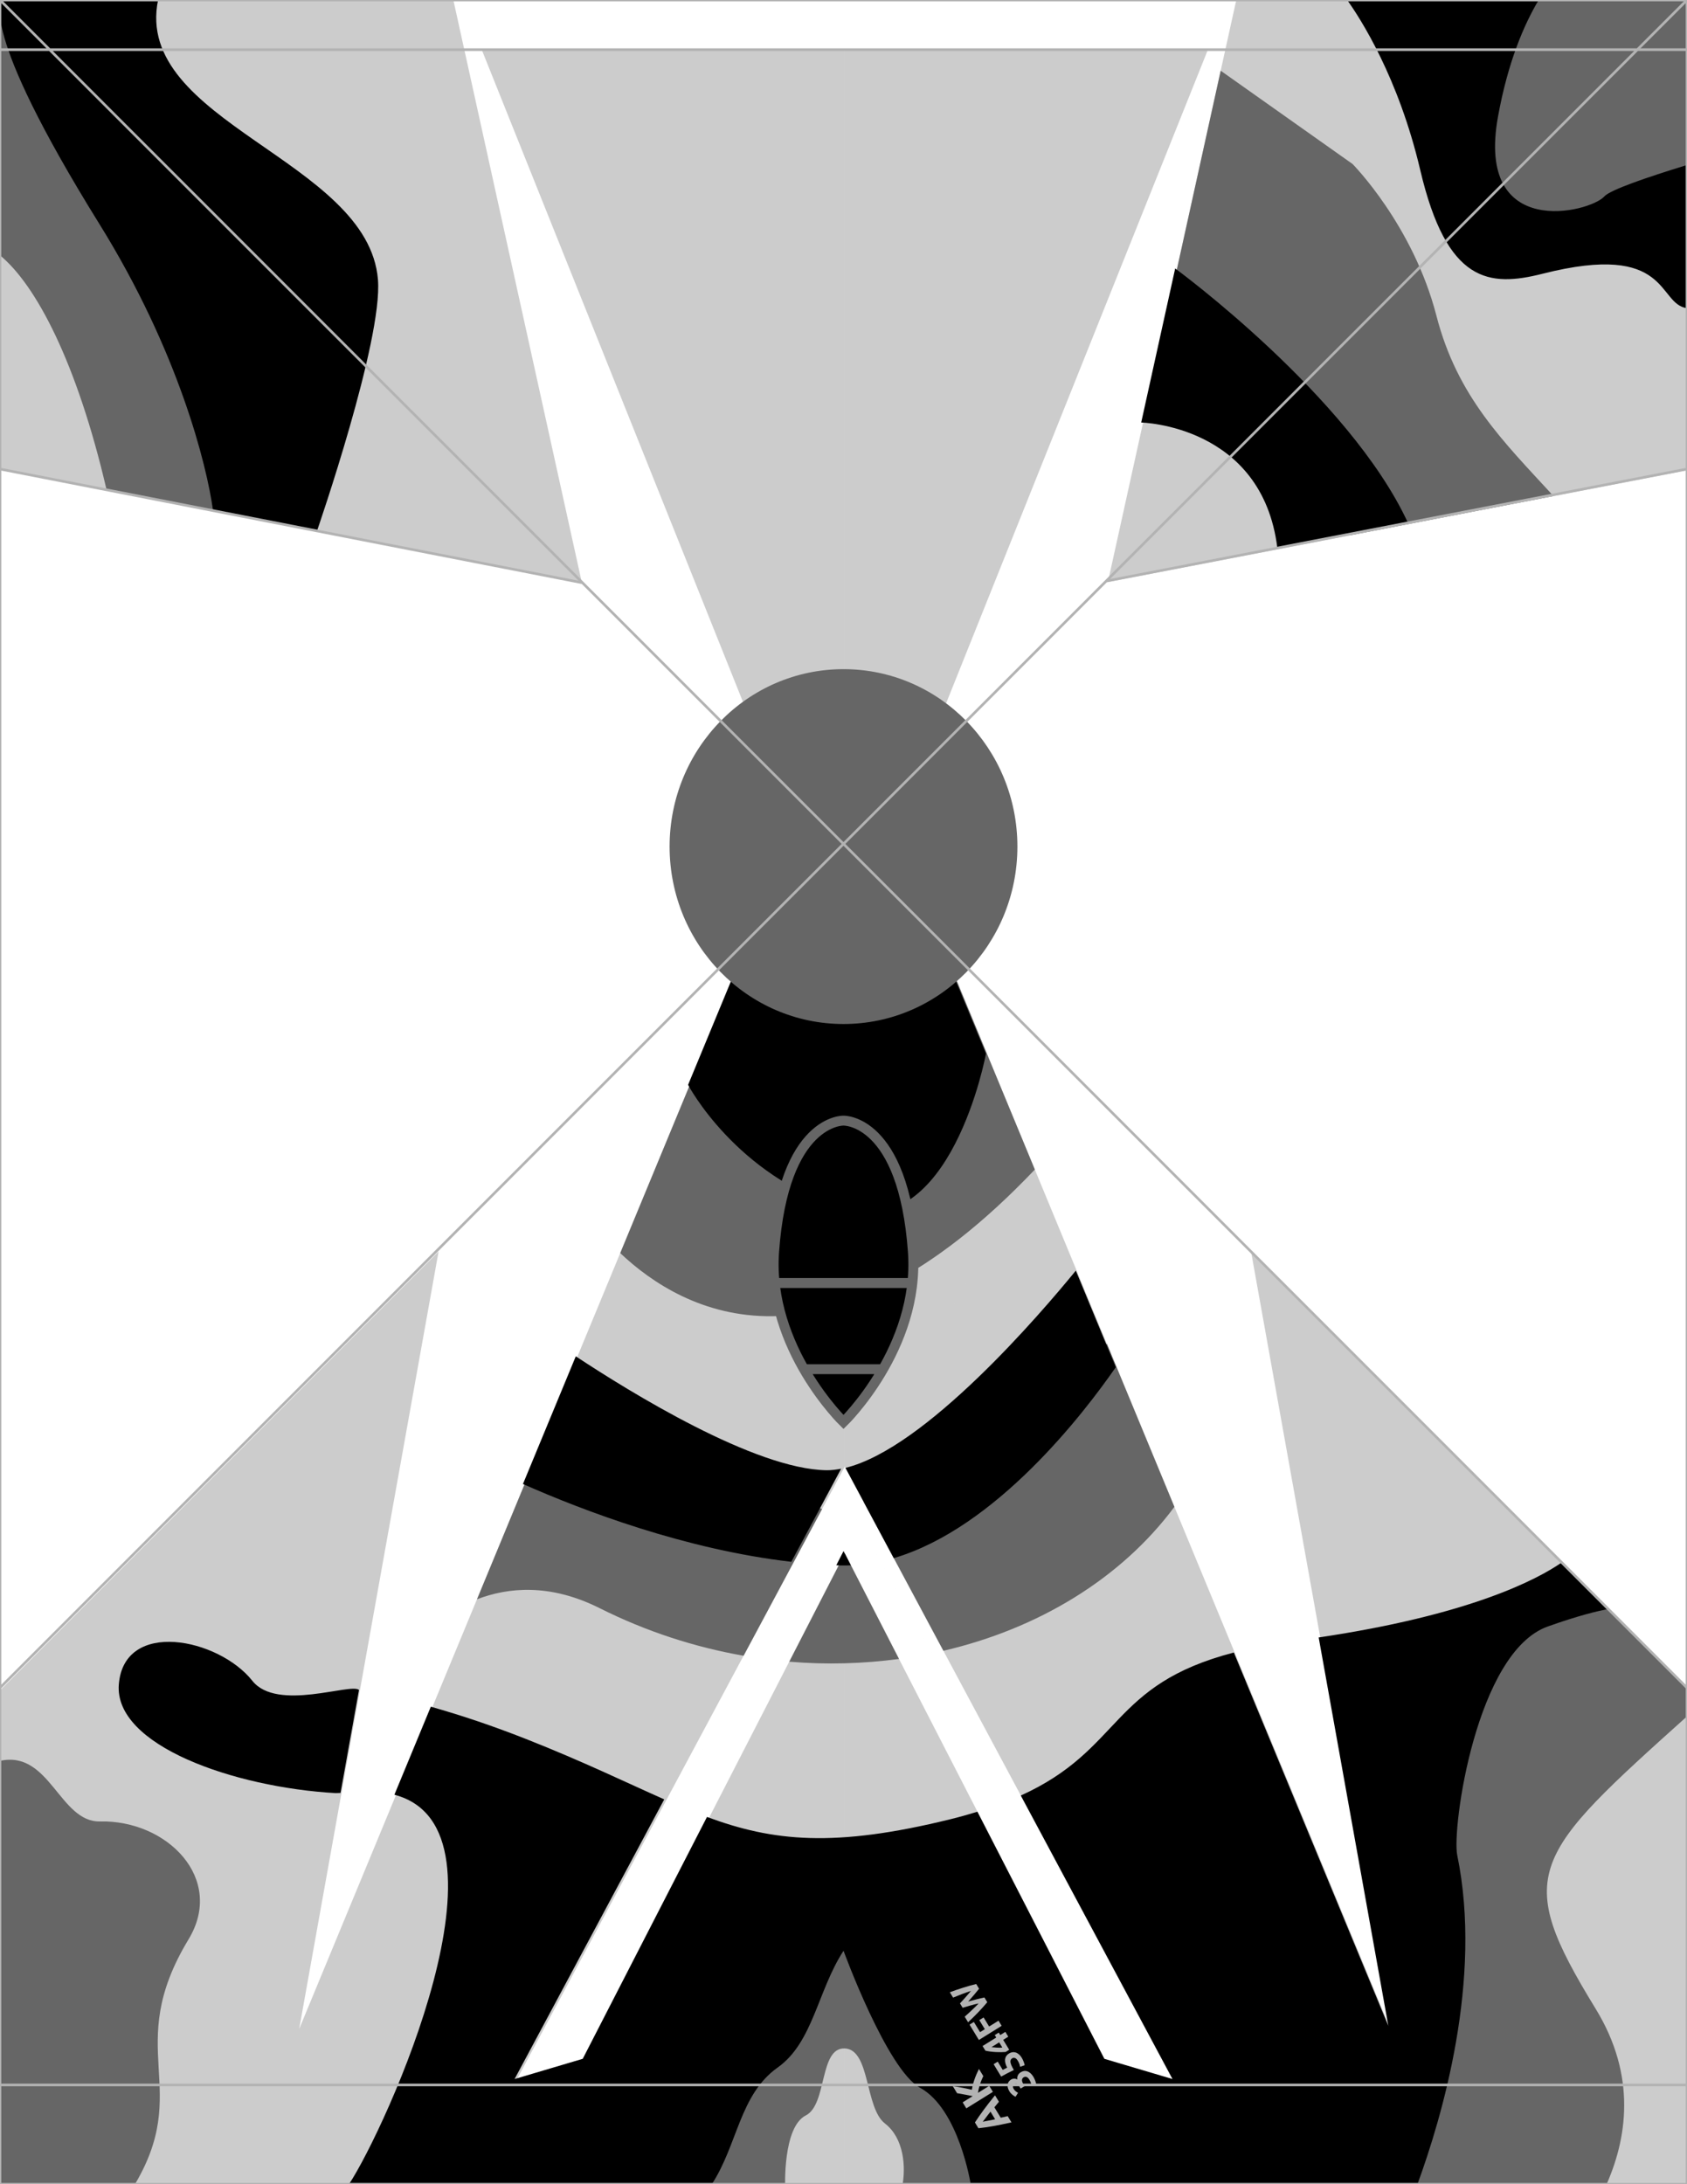 <svg id="svg5" width="170mm" height="220mm" version="1.1" viewBox="0 0 170 220" xmlns="http://www.w3.org/2000/svg" xmlns:xlink="http://www.w3.org/1999/xlink">
  <g id="layer4">
    <rect id="bounds" y="7.7929e-7" width="170" height="215" display="none" fill="none" stop-color="#000000" stroke="#1a1a1a" stroke-opacity=".185" stroke-width=".494"/>
    <g id="pattern_1">
      <path id="pattern_1-base" transform="scale(.265)" d="m470.12 0-48.818 221.21 221.21-42.66v-178.55zm-148.87 18.898v301.88l28.008-27.215 110.07-274.67zm0 301.88v236.64l125.29 234.02-25.957-7.699-99.332-193.28v241.03h321.26v-188.98l-166.78-166.81 53.016 295.51-171.82-415.05zm125.29 470.66c-297.7-527.63-148.85-263.82 0 0zm-274.15-791.45 48.818 221.21-221.21-42.66v-178.55zm148.87 18.898v301.88l-28.008-27.215-110.07-274.67zm0 301.88v236.64l-125.29 234.02 25.957-7.699 99.332-193.28v241.03h-321.26v-188.98l166.78-166.81-53.016 295.51 171.82-415.05zm-125.29 470.66c297.7-527.63 148.85-263.82 0 0z" fill="#cccccc"/>
      <path id="pattern_1-camo_1" transform="scale(.265)" d="m569.74 0-14.023 53.764 16.449 37.188 70.357-3.258v-87.693zm-569.74 4.785v92.268c13.576 11.146 29.221 40.456 40.575 89.325l50.935 9.822-6.084-87.973zm464.19 22.093-19.444 88.11 53.862 50.841 14.758 37.631 77.368-14.92c-19.095-20.771-36.56-37.726-44.507-68.515-8.922-34.564-31.909-57.699-31.909-57.699zm-113.85 322.75c-19.374 3.582-44.863 7.053-63.16 4.947l-1.596 1.584-49.73 120.13c23.993 22.723 78.104 51.826 157.66-31.756l-36.584-88.375zm70.594 161.15-92.486 60.082 30.293 56.582c35.943-8.353 67.447-27.293 87.844-54.707zm-211.11 28.398-28.439 68.697c11.765-4.521 27.692-6.127 46.654 3.379 17.773 8.91 36.252 14.845 54.727 18.078l29.848-55.752zm111.44 51.297-21.133 41.119c14.153 1.191 28.163 0.785 41.725-1.051zm280.74 11.52-58.652 33.664-5.414 146.25-25.404 49.594h97.82c8.48-18.464 12.086-42.41-3.559-67.949-31.641-51.653-24.805-57.743 35.732-112.09v-8.934zm-563.98 90.319c-15.365 0.342-19.115-27.204-38.012-23.025l1e-5 162.21h50.527c23.243-37.795-4.208-52.446 21.163-94.378 13.973-23.095-8.154-45.379-33.678-44.811zm283.25 39.255-108.19 99.934h85.486s-0.977-22.995 7.846-27.45c8.206-4.144 5.038-25.918 14.854-25.463 9.716 0.45 7.557 22.572 15.248 28.526 7.112 5.507 8.14 16.319 6.485 24.387 13.124 0.056 74.756 2e-5 74.756 2e-5h2.312z" fill="#666666"/>
      <path id="pattern_1-camo_2" d="m69.339 109.27s4.788 9.161 15.661 12.492c10.874 3.33 14.358-15.641 14.358-15.641l-4.92-11.884-9.438-9.36-9.438 9.36zm-68.724-109.27c-0.212 0.089-0.362 0.153-0.362 0.153s-2.734 2.296 9.78 22.437c7.972 12.831 10.802 24.266 11.429 28.79l10.506 2.026s6.615-19.109 6.119-25.239c-0.978-12.075-24.682-15.855-22.158-28.168zm135.14 0c1.334 1.867 5.169 7.793 7.366 17.136 2.683 11.412 6.951 11.798 12.334 10.434 12.921-3.273 11.5 3.054 14.55 3.475l-4e-5 -14.427c-4.088 1.254-7.754 2.512-8.342 3.172-1.426 1.605-12.989 4.496-10.707-8.052 0.995-5.47 2.601-9.232 4.098-11.738zm-17.331 27.041-3.425 15.518s12.198 0.248 13.721 12.644l13.162-2.538c-5.916-12.781-23.458-25.624-23.458-25.624zm-10.012 100.94c-3.533 4.324-15.14 17.902-23.215 19.868l4.868 9.092c10.28-3.026 19.126-14.545 22.374-19.23zm-50.389 8.632-5.325 12.863c6.131 2.709 16.388 6.604 27.047 7.835l5.02-9.377c-0.51 0.099-1.008 0.161-1.484 0.154-7.217-0.105-19.764-7.848-25.259-11.475zm26.981 19.618-0.734 1.428c0.155 6e-3 0.31 0.016 0.465 0.021 0.336 0.01 0.67-5e-3 1.005-0.018zm72.376 1.146c-2.479 1.719-9.258 5.294-24.496 7.553l7.019 39.122-15.567-37.603c-12.543 3.258-11.181 9.736-21.469 14.405l15.286 28.553-6.868-2.037-12.79-24.887c-0.849 0.26-1.737 0.514-2.709 0.753-11.716 2.889-17.883 2.239-24.543-0.227l-12.52 24.361-6.868 2.037 15.08-28.168c-3.819-1.69-8.138-3.798-13.896-6.069-3.471-1.369-6.671-2.433-9.625-3.265l-3.671 8.867c12.927 3.394-0.926 33.727-4.577 39.232h36.562c2.607-3.984 2.794-9.035 6.638-11.757 3.573-2.53 4.031-7.773 6.638-11.757 0 0 4.368 11.962 7.714 13.798 3.913 2.147 5.101 9.716 5.101 9.716h45.017c2.448-6.673 6.597-20.624 4.01-33.145-0.556-2.692 1.901-20.461 9.12-23.032 3.151-1.122 5.006-1.547 6.095-1.768zm-131.95 11.919c-3.411-4.294-12.924-6.236-13.456 0.358-0.497 6.157 11.612 10.373 21.872 10.957 0.163-0.01 0.311-0.013 0.469-0.021l1.86-10.37c-0.766-0.749-8.251 2.217-10.746-0.923z" fill="#000000"/>
    </g>
    <g id="parts">
      <ellipse id="radar" cx="85" cy="85.271" rx="17.524" ry="17.871" fill="#666666" stop-color="#000000"/>
      <path id="cockpit" d="m80.945 137.78c1.919 3.377 4.055 5.449 4.055 5.449s2.136-2.072 4.055-5.449zm4.055-24.908s-6.036-0.184-6.995 13.223c-0.692 9.685 6.995 17.134 6.995 17.134s7.687-7.449 6.995-17.134c-0.959-13.408-6.995-13.223-6.995-13.223z" fill="#000000"/>
      <path id="cockPitBorder" d="m78.176 129.23h13.813m-10.905 8.678h7.935m-4.019-25.034s-6.036-0.184-6.995 13.223c-0.692 9.685 6.995 17.134 6.995 17.134s7.687-7.449 6.995-17.134c-0.959-13.408-6.995-13.223-6.995-13.223z" fill="none" stroke="#666666"/>
    </g>
    <g id="decal">
      <path id="text" d="m96.737 201.79q0.111-0.124 0.255-0.278 0.138-0.155 0.288-0.321 0.148-0.17 0.295-0.34 0.148-0.17 0.271-0.32-0.195 0.062-0.42 0.142-0.227 0.077-0.463 0.168-0.236 0.092-0.467 0.185-0.236 0.092-0.452 0.18l-0.329-0.54q0.647-0.241 1.333-0.456 0.684-0.218 1.325-0.373l0.29 0.476q-0.247 0.314-0.528 0.64-0.284 0.328-0.57 0.653 0.416-0.111 0.832-0.223 0.413-0.109 0.802-0.19l0.29 0.476q-0.426 0.508-0.925 1.029-0.502 0.518-1.007 0.993l-0.343-0.563q0.175-0.155 0.363-0.326 0.184-0.17 0.37-0.345 0.186-0.175 0.358-0.342 0.17-0.17 0.311-0.322-0.199 0.041-0.415 0.097-0.217 0.057-0.431 0.116-0.215 0.06-0.41 0.121-0.197 0.058-0.352 0.104zm4.201 2.258-2.295 1.426-0.941-1.546 0.434-0.269 0.625 1.026 0.48-0.298-0.556-0.913 0.434-0.269 0.556 0.913 0.947-0.588zm-1.025 2.147q0.248 0.025 0.536 0.048t0.557-7e-3l-0.319-0.523zm-0.899-0.112 1.378-0.856-0.15-0.247 0.404-0.251 0.15 0.247 0.513-0.319 0.296 0.486-0.513 0.319 0.607 0.996-0.361 0.224q-0.19 0.017-0.439 0.02-0.252 5e-3 -0.526-9e-3 -0.279-0.015-0.555-0.05-0.277-0.035-0.517-0.092zm2.985 1.236q-0.096 0.06-0.143 0.148-0.05 0.091-0.035 0.228 0.015 0.137 0.098 0.334t0.249 0.47q-0.33 0.155-0.662 0.329-0.332 0.174-0.618 0.334l-0.761-1.249 0.414-0.257 0.507 0.833q0.123-0.068 0.242-0.127 0.113-0.062 0.202-0.103-0.263-0.507-0.208-0.858 0.05-0.353 0.395-0.566 0.159-0.099 0.329-0.126 0.17-0.028 0.339 0.024 0.168 0.051 0.33 0.19 0.16 0.135 0.3 0.365 0.055 0.09 0.102 0.198 0.049 0.103 0.086 0.208 0.038 0.1 0.063 0.186 0.025 0.086 0.029 0.138l-0.462 0.163q-0.014-0.106-0.061-0.265-0.05-0.157-0.166-0.347-0.14-0.23-0.292-0.278-0.156-0.046-0.278 0.03zm2.145 1.881q0.055 0.09 0.102 0.198 0.051 0.106 0.088 0.212 0.037 0.106 0.06 0.197 0.024 0.091 0.03 0.147l-0.47 0.158q-0.016-0.109-0.054-0.269-0.043-0.161-0.165-0.361-0.14-0.23-0.291-0.283-0.151-0.053-0.297 0.037-0.089 0.056-0.125 0.133-0.041 0.076-0.036 0.165 8.5e-4 0.091 0.044 0.193 0.038 0.1 0.101 0.203l0.118 0.193-0.397 0.247-0.134-0.22q-0.045-0.073-0.098-0.132-0.056-0.062-0.118-0.097-0.066-0.033-0.137-0.03-0.077 2e-3 -0.159 0.053-0.063 0.039-0.093 0.095-0.03 0.056-0.034 0.117-5e-3 0.059 0.016 0.123 0.016 0.064 0.05 0.12 0.087 0.143 0.205 0.24 0.116 0.093 0.24 0.154l-0.253 0.401q-0.066-0.033-0.145-0.08-0.081-0.051-0.164-0.119-0.083-0.068-0.161-0.152-0.081-0.088-0.148-0.198-0.124-0.203-0.163-0.381-0.045-0.179-0.014-0.331 0.027-0.15 0.118-0.271 0.087-0.119 0.227-0.205 0.136-0.084 0.312-0.088 0.173-2e-3 0.318 0.087-0.037-0.225 0.05-0.412 0.082-0.188 0.284-0.314 0.159-0.099 0.327-0.13 0.165-0.029 0.333 0.023 0.165 0.054 0.329 0.195 0.158 0.14 0.305 0.38zm-5.056-0.091q-0.082 0.163-0.164 0.37-0.088 0.205-0.159 0.431-0.076 0.224-0.13 0.451-0.058 0.229-0.081 0.436l1.132-0.703 0.369 0.606-2.678 1.663-0.369-0.606 1.012-0.629q-0.392-0.084-0.803-0.155-0.417-0.073-0.771-0.137l-0.438-0.719q0.493 0.074 0.964 0.167 0.469 0.089 0.962 0.206 0.07-0.488 0.255-1.015 0.182-0.531 0.459-1.083zm1.576 2.588q-0.113 0.129-0.227 0.275-0.116 0.142-0.232 0.283l0.639 1.049q0.178-0.041 0.358-0.077 0.178-0.041 0.343-0.084l0.383 0.63q-0.525 0.117-0.975 0.209-0.45 0.092-0.853 0.165-0.405 0.07-0.771 0.125-0.372 0.054-0.733 0.091l-0.353-0.579q0.198-0.305 0.413-0.616 0.212-0.308 0.458-0.638 0.244-0.334 0.528-0.698t0.625-0.784zm-1.629 2.013q0.07-0.017 0.194-0.04 0.124-0.024 0.286-0.055 0.162-0.031 0.358-0.067 0.194-0.04 0.406-0.086l-0.466-0.766q-0.136 0.17-0.259 0.327-0.123 0.157-0.221 0.293-0.101 0.132-0.177 0.233-0.077 0.101-0.121 0.161z" fill="#b3b3b3" stroke-width=".244"/>
      <image id="roundel_2" transform="rotate(245.56)" x="-224.32" y="30.173" width="13.571" height="7.185" preserveAspectRatio="xMidYMid" xlink:href="../fe/src/assets/roundels/us_white.svg"/>
      <image id="roundel_1" transform="rotate(82.162)" x="17.144" y="-9.8" width="13.571" height="7.185" preserveAspectRatio="xMidYMid" xlink:href="../fe/src/assets/roundels/us_white.svg"/>
    </g>
    <path id="guide" d="m58.701 58.701-58.701-11.459m111.47 11.287 58.529-11.287m-170 122.76 170-170m-170 210h170m-170-210v220h170v-220l-170-6e-14m0 5h170m-170-5 170 170" fill="none" stroke="#b3b3b3" stroke-width=".265px"/>
  </g>
</svg>
